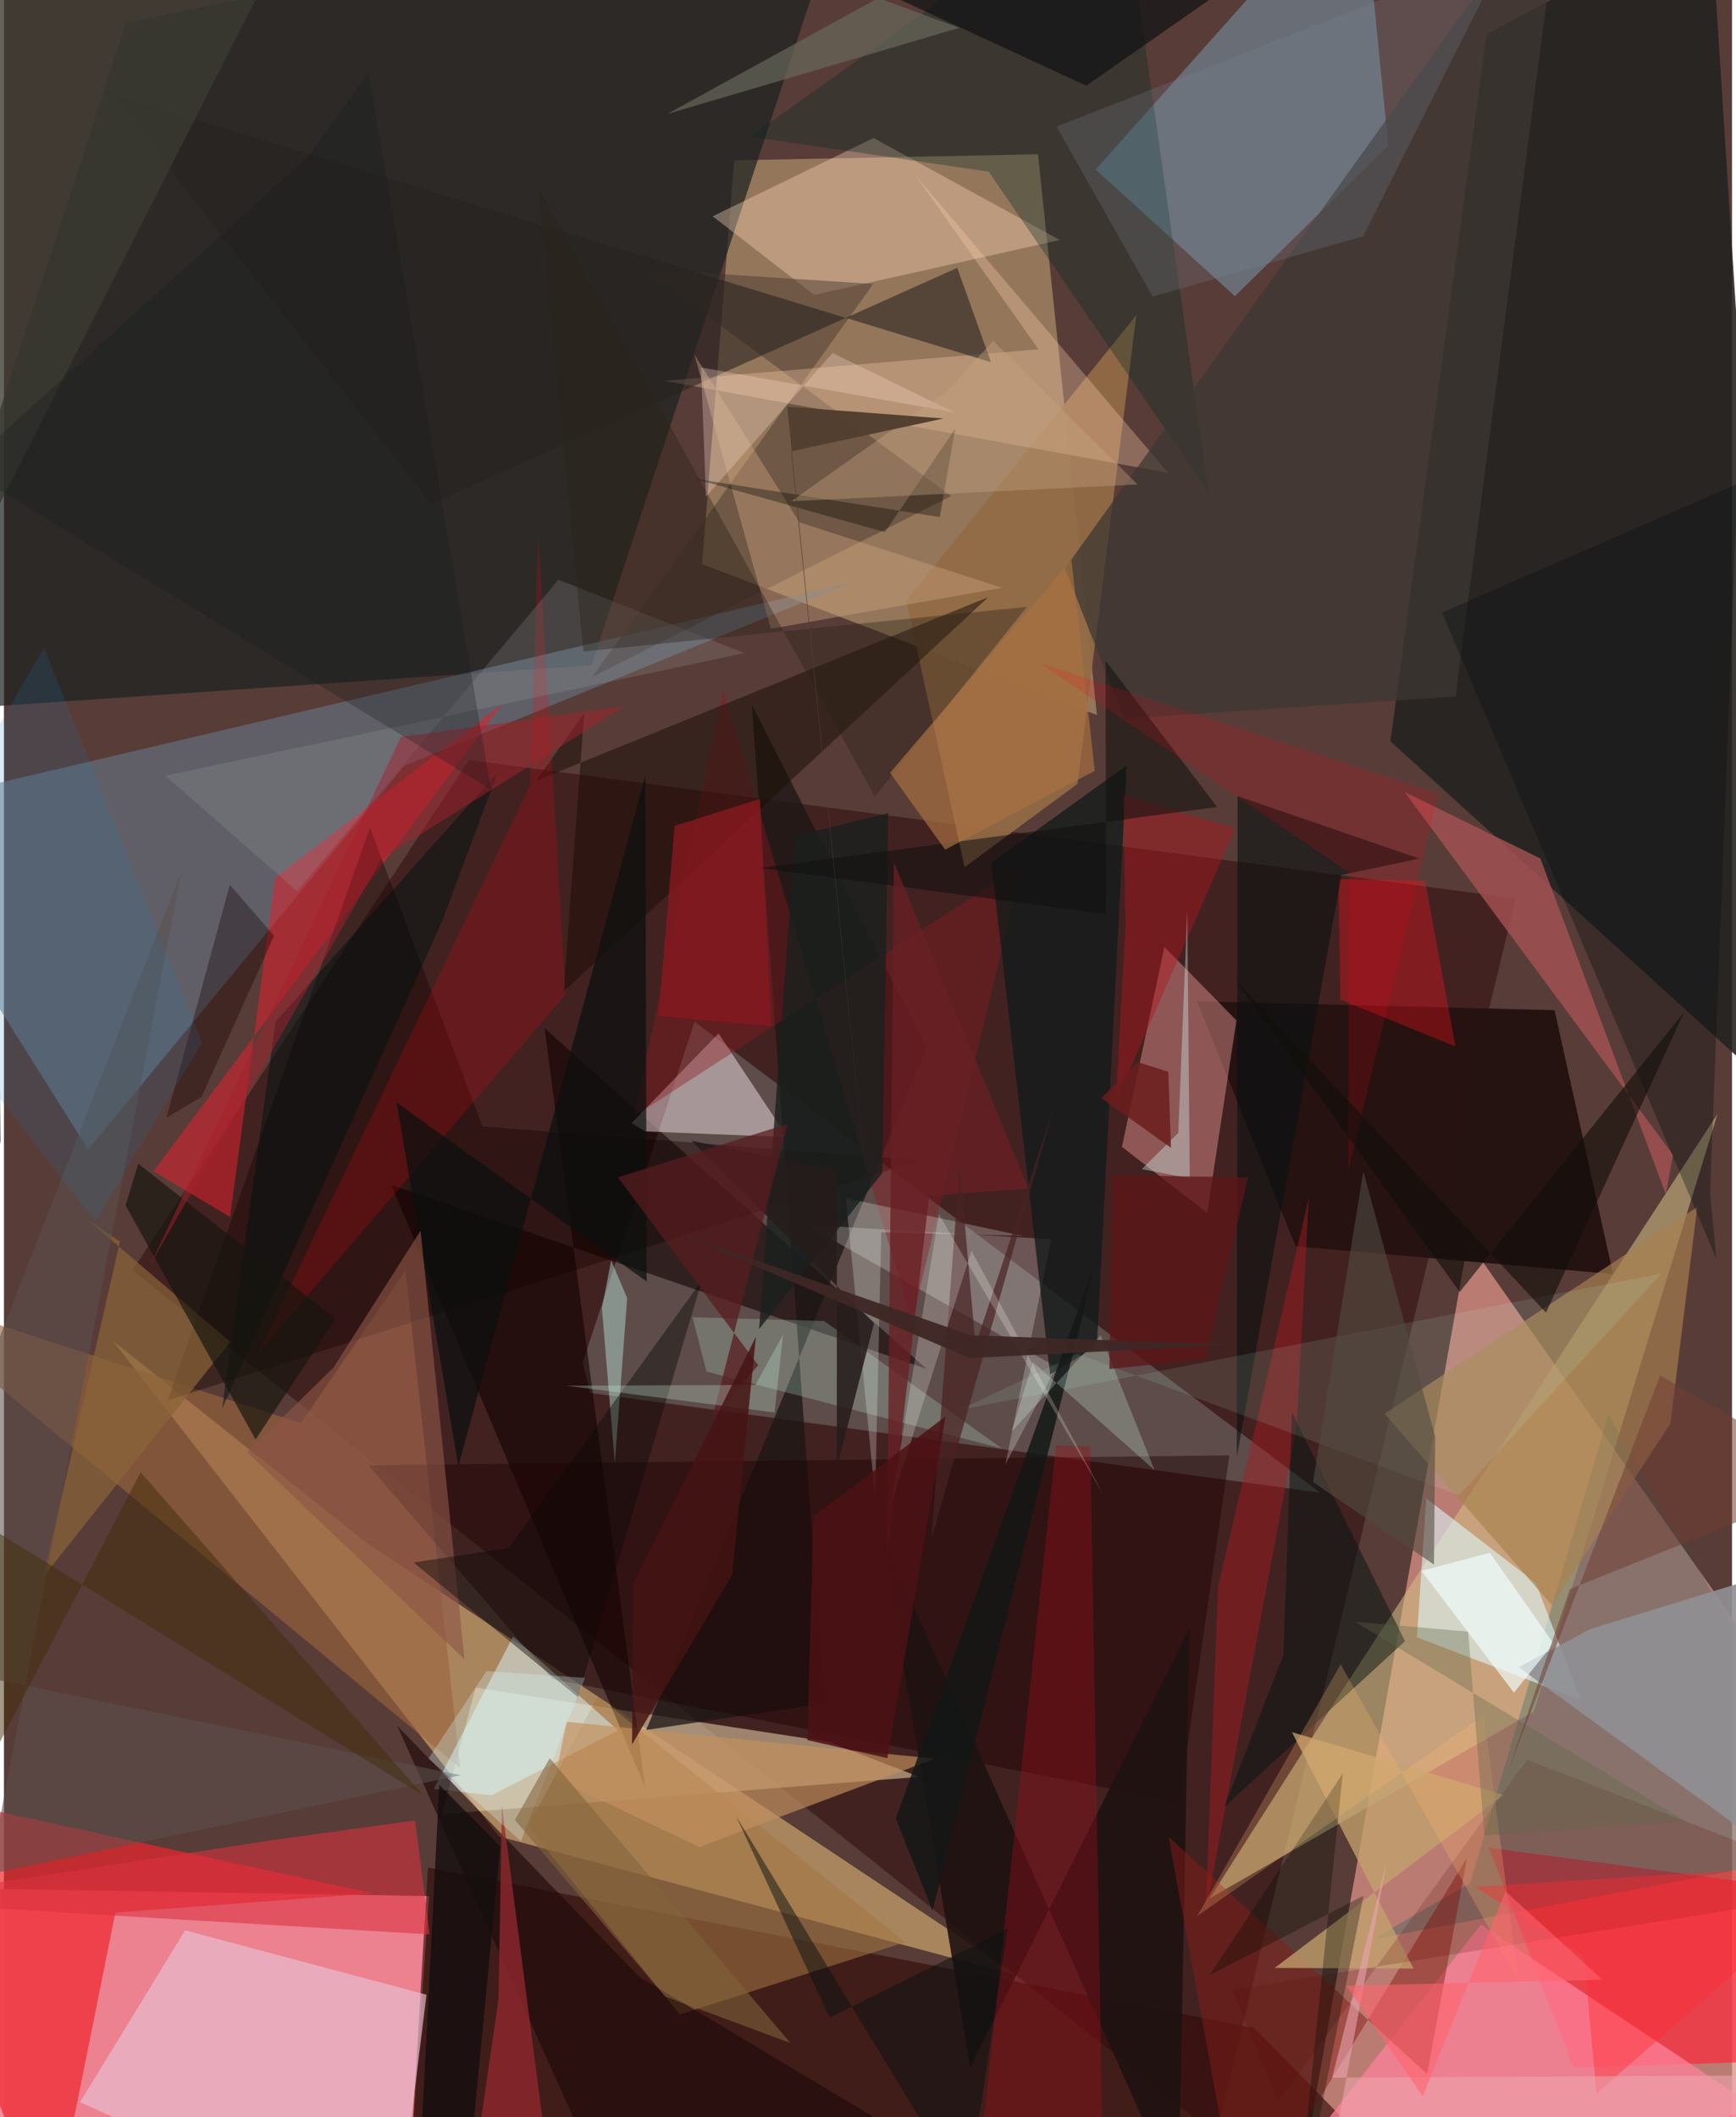 <svg xmlns="http://www.w3.org/2000/svg" width="228" height="278" viewBox="0 0 836 1024"><path fill="#583c37" d="M0 0h836v1024H0z"/><path fill="#d89185" fill-opacity=".761" d="M708.282 600.144L621.702 1086 898 1053.094V870.708z"/><path fill="#f58595" fill-opacity=".941" d="M-62 912.617v116.133L194.021 1086l11.626-168.932z"/><path fill="#efcc90" fill-opacity=".404" d="M528.75 345.842L500.236 74.625l-146.942 2.927-15.578 195.29z"/><path fill="#d4ac74" fill-opacity=".651" d="M239.491 888.218L52.614 648.431l122.612 97.626L490.4 955.51z"/><path fill="#391719" fill-opacity=".702" d="M731.378 434.548L225.016 367.59 62.176 614.367l524.171 418.235z"/><path fill="#1c2321" fill-opacity=".71" d="M59.111 11.105L-49.777 344.68l334.047-22.919L410.512-62z"/><path fill="#242320" fill-opacity=".894" d="M862.453 532.843l-36.84-574.367-108.35 58.176-46.549 341.885z"/><path fill="#7f817c" fill-opacity=".443" d="M334.134 494.182l302.57 227.764-353.099-48.252-3.598-14.69z"/><path fill="#d4c286" fill-opacity=".545" d="M828.984 538.77L644.35 822.318l-61.095 95.9 156.856-90.444z"/><path fill="#87c2e0" fill-opacity=".376" d="M595.495 143.253l-67.398-61.244L656.467-62l13.245 132.44z"/><path fill="#677d90" fill-opacity=".549" d="M-62 392.654L40.724 556.008 193.702 370.39l216.428-88.764z"/><path fill="#f0252d" fill-opacity=".69" d="M178.417 915.773l-124.525 9.276-31.456 156.427L-62 863.216z"/><path fill="#320c09" fill-opacity=".639" d="M697.46 1075.29l-92.696-94.48-399.635-77.573L194.156 1086z"/><path fill="#dcc5a1" fill-opacity=".6" d="M211.917 877.411l16.273-61.168 170.783 26.254 43.789 16.923z"/><path fill="#fe253a" fill-opacity=".667" d="M759.287 1000.058L898 995.628v-78.005l-179.603-23.887z"/><path fill="#251312" fill-opacity=".988" d="M624.841 602.805l153.605 13.414-28.302-127.632-172.963-4.317z"/><path fill="#fea7a5" fill-opacity=".404" d="M596.236 493.53l-34.83-35.5-20.55 96.649 41.247 32.027z"/><path fill="#095a5d" fill-opacity=".275" d="M776.186 684.112l-66.92 226.734-47.753 27.315L898 893.026z"/><path fill="#0f0100" fill-opacity=".565" d="M187.337 573.094l259.057 89.04-184.9-164.88 48.598 366.953z"/><path fill="#e7bfd0" fill-opacity=".678" d="M204.408 964.771L189.44 1086l-152.616-69.281 50.808-83.096z"/><path fill="#9a653c" fill-opacity=".631" d="M220.707 855.123L194.24 614.551l-50.616 73.793L-62 621.403z"/><path fill="#926b46" fill-opacity=".929" d="M547.818 152.41l-28.492 226.716-54.6 40.315-28.181-128.937z"/><path fill="#ffeef3" fill-opacity=".459" d="M345.688 499.838l-42.041 43.34 6.514 4.043 68.853 2.766z"/><path fill="#ff819b" fill-opacity=".745" d="M856.862 1025.445L459.18 1086l160.275-34.245 95.063-120.912z"/><path fill="#def9fe" fill-opacity=".573" d="M688.065 724.728l-4.516 67.168 79.28 30.304-21.792-56.627z"/><path fill="#a27542" fill-opacity=".565" d="M326.892 974.331l109.237-35.021-148.856-118.76-33.724 62.744z"/><path fill="#dc2231" fill-opacity=".565" d="M241.448 340.11L72.344 566.484l37.064 22.124 21.756-164.087z"/><path fill="#ffdabc" fill-opacity=".365" d="M420.685 66.762l90.101 49.321-118.823 26.572-49.107-38.04z"/><path fill="#1b1615" fill-opacity=".749" d="M310.688 836.707l86.181-12.796-35.105-483.18 84.464 166.14z"/><path fill="#1d0204" fill-opacity=".435" d="M592.825 703.911l-24.219 167.857-303.149-59.607-89.138-103.423z"/><path fill="#3f322a" fill-opacity=".435" d="M284.705 327.336l135.78-189.996-110.614-7.101 148.406 109.7z"/><path fill="#daf4fb" fill-opacity=".498" d="M235.867 868.329l-27.957-3.048 38.408-73.799 50.771 45.484z"/><path fill="#f8fefe" fill-opacity=".235" d="M509.11 661.17l-120.987-68.773 118.514 6.973-22.187 109.035z"/><path fill="#a35152" fill-opacity=".82" d="M807.441 558.53L677.553 383.028l65.718 32.178 60.703 162.438z"/><path fill="#fdceaa" fill-opacity=".325" d="M319.54 184.174l243.653 44.553L440.767 84.53l59.725 84.407z"/><path fill="#120000" fill-opacity=".388" d="M231.451 544.803l-54.39-144.514-97.839 276.967 363.684-116.087z"/><path fill="#a9814f" fill-opacity=".663" d="M806.186 688.468l-57.314 87.937-81.02-92.674 151.298-99.922z"/><path fill="#201212" fill-opacity=".902" d="M424.586 742.158l143.61 321.437 5.343-275.858-106.106 212.158z"/><path fill="#8e1721" fill-opacity=".392" d="M492.665 418.222l-187.71 121.691 42.976-206.027 91.337 305.134z"/><path fill="#002b24" fill-opacity=".322" d="M540.176-62l42.55 300.055-106.36-155.033-115.248-16.93z"/><path fill="#3c3733" fill-opacity=".733" d="M513.272 274.973L754.542-62 702.24 336.87l-160.27 10.702z"/><path fill="#da333e" fill-opacity=".58" d="M198.906 880.496l-67.817 9.33L-62 919.618l267.922 15.991z"/><path fill="#131b1a" fill-opacity=".773" d="M543.133 370.203l-65.47 47.087 28.438 247.45 22.63-13.644z"/><path fill="#1b0e07" fill-opacity=".518" d="M280.713 344.885l-10.005 134.787L476.16 288.828l-218.738 88.826z"/><path fill="#9c1019" fill-opacity=".373" d="M508.95 699.071l16.578.552 6.674 377.484-61.881-17.59z"/><path fill="#272220" fill-opacity=".573" d="M477.494 175.18L51.8 45.29l154.88 198.468L461.193 129.53z"/><path fill="#871d17" fill-opacity=".478" d="M563.41 888.384l125.072 114.734 19.345-104.601-109.758 179.281z"/><path fill="#fc000d" fill-opacity=".192" d="M254.572 379.749L123.002 654.38 271.64 480.985l-13.102-222.64z"/><path fill="#ff0f1f" fill-opacity=".333" d="M702.203 506.153l-55.672-22.656-.958-58.3 41.927.833z"/><path fill="#071212" fill-opacity=".596" d="M596.779 385.034l87.898 30.232-37.627 7.912-50.628 281.375z"/><path fill="#1e0a0a" fill-opacity=".647" d="M307.065 955.845l148.395 88.835-156.51 31.732-108.713-241.734z"/><path fill="#c2fae5" fill-opacity=".227" d="M482.821 700.603l-86-61.676-63.73-1.836 6.761 26.294z"/><path fill="#8f8f93" fill-opacity=".914" d="M767.611 787.84l-34.83 18.527 128.107 93.13 24.49-147.796z"/><path fill="#a71a20" fill-opacity=".467" d="M581.386 924.65l44.03-235.043 5.86-110.218-43.937 188.248z"/><path fill="#b2151f" fill-opacity=".439" d="M537.887 532.83l4.728-86.006-1.173-62.472 54.2 16.38z"/><path fill="#051512" fill-opacity=".498" d="M677.773 793.783l-87.437 80.207 28.554-73.415 4.231-117.425z"/><path fill="#f1fef5" fill-opacity=".247" d="M424.399 596.02l68.442 1.747-85.57-18.286 14.201 144.734z"/><path fill="#caa17c" fill-opacity=".427" d="M384.874 252.645l97.994 31.64-111.856 19.834-36.993-132.587z"/><path fill="#94292f" fill-opacity=".749" d="M239.246 966.985l1.644-93.71 22.344 172.807L221.982 1086z"/><path fill="#c4a26e" fill-opacity=".757" d="M725.428 868.165l-110.693 83.637 67.167.332-58.8-114.333z"/><path fill="#000e12" fill-opacity=".325" d="M695.673 296.239l142.931-62.168-13.228 342.784 3.046 31.968z"/><path fill="#c9fef3" fill-opacity=".396" d="M289.272 632.718l4.482-23.108 7.742 18.199-5.975 79.973z"/><path fill="#896438" fill-opacity=".706" d="M40.562 590.047l68.91 58.976L19.116 762.49l36.997-161.988z"/><path fill="#0a100f" fill-opacity=".706" d="M310.937 619.833l-.65-244.732-90.48 334.26L190 533.313z"/><path fill="#8d5647" fill-opacity=".624" d="M222.792 802.562l-21.248-207.3-42.208 66.32-41.722 40.74z"/><path fill="#c48f5d" fill-opacity=".655" d="M336.512 893.379l113.77-42.764-178.116-17.837-5.56 27.378z"/><path fill="#9c9c9a" fill-opacity=".235" d="M78.012 375.173l280.19-59.268-89.963-35.48-126.405 150.653z"/><path fill="#5a0700" fill-opacity=".188" d="M594.246 962.358L616.5 1016.5l120.34-165.382L898 913.73z"/><path fill="#000a00" fill-opacity=".31" d="M624.133 1086l33.61-169.166-74.372 38.4 64.3-97.409z"/><path fill="#011210" fill-opacity=".51" d="M105.524 681.4L211.68 446.31l27.257-72.842-107.563 120.728z"/><path fill="#84191f" fill-opacity=".824" d="M365.75 386.378l-41.257 13.088-7.927 91.986 54.7 4.906z"/><path fill="#1a201e" fill-opacity=".792" d="M427.822 393.265l-2.951 174.192-59.551 75.371 17.483-238.533z"/><path fill="#261c1b" fill-opacity=".863" d="M402.984 565.967l-70.346-14.192 88.269 88.23-18.005 70.069z"/><path fill="#b9ffe4" fill-opacity=".11" d="M462.51 681.86l56.782-27.078 184.494 68.453 98.043-107.253z"/><path fill="#fbb871" fill-opacity=".251" d="M646.646 804.964l86.011 152.913-16.695-128.325-138.701 97.163z"/><path fill="#121716" fill-opacity=".835" d="M449.206 924.07l72.35-286.8 5.127-23.377-95.228 265.639z"/><path fill="#2b2417" fill-opacity=".384" d="M494.853 293.529l-214.552 21.569-21.739-224.282L421.336 385.28z"/><path fill="#0c0b09" fill-opacity=".439" d="M337.633 619.307l-59.998 201.538L198.13 755.7l46.013-6.939z"/><path fill="#0f100f" fill-opacity=".541" d="M365.935 419.803l167.233 22.322-.232-122.57 53.966 70.756z"/><path fill="#f8dccb" fill-opacity=".31" d="M339.616 240.28l61.212-69.56 59.057 28.77-122.663-21.755z"/><path fill="#120e0f" fill-opacity=".78" d="M240.086 893.084L221.513 1086H199.25l11.359-222.718z"/><path fill="#15150e" fill-opacity=".667" d="M58.825 582.96l6.182-20.105 95.394 75.01-38.688 58.355z"/><path fill="#0c1012" fill-opacity=".667" d="M299.614-62h-.064L523.6 41.448l66.321-46.293z"/><path fill="#aa7242" fill-opacity=".671" d="M516.45 270.78l-87.786 102.988 26.662 37.163 72.364-38.125z"/><path fill="#5b504d" fill-opacity=".561" d="M220.92 858.595L-62 800.375 85.889 421.298l-93.04 485.175z"/><path fill="#f20016" fill-opacity=".161" d="M650.615 421.933l-.368 144.945 43.676-183-192.962-63.274z"/><path fill="#3f2d09" fill-opacity=".482" d="M66.136 712.109L202.84 868.405-62 704.72v252.996z"/><path fill="#758592" fill-opacity=".247" d="M555.65 143.423l101.877-29.162 69.654-138.4-217.95 85.388z"/><path fill="#3a3a31" fill-opacity=".78" d="M-1.63 553.305L-8.192-62 123.643-4.035-46.406 331.09z"/><path fill="#130f0a" fill-opacity=".612" d="M704.258 624.88l108.676-135.559-66.944 145.552-150.333-160.996z"/><path fill="#692024" fill-opacity=".776" d="M427.151 753.674l3.395-336.567L495.603 574.9l-47.993 3.458z"/><path fill="#a5222d" fill-opacity=".49" d="M300.59 341.407l-108.549 15.045L70.575 612.164l112.062-196.828z"/><path fill="#d6fdf8" fill-opacity=".357" d="M550.436 565.464l17.673-17.516 4.343-107.75 1.205 129.75z"/><path fill="#581c1f" fill-opacity=".741" d="M297.034 569.435l82.131-25.867-36.702 142.85 22.42-26.097z"/><path fill="#482323" fill-opacity=".702" d="M448.673 744.346l58.682-207.036-37.338 113.29-7.672-86.737z"/><path fill="#d6ffee" fill-opacity=".243" d="M556.606 711.025l-58.809-52.251-10.339 33.636 43.118-46.628z"/><path fill="#6c6d60" fill-opacity=".631" d="M458.373-20.415L320.88 55.126 462.146 13.46 256.956-62z"/><path fill="#150000" fill-opacity=".349" d="M95.667 530.473l-17.026 10.093 30.608-112.65 21.44 24.717z"/><path fill="#fffdf3" fill-opacity=".224" d="M531.906 722.977l-79.612-135.63-23.014 139.616 38.798-121.947z"/><path fill="#0c1212" fill-opacity=".494" d="M485.48 933l-85.989 42.885-45.283-97.407 111.806 183.886z"/><path fill="#050300" fill-opacity=".345" d="M452.734 250.079l-118.83-18.58 92.278 25.859 33.973-49.972z"/><path fill="#1a7ab0" fill-opacity=".161" d="M95.767 504.253l-51.571 86.502L-62 454.265 19.364 313.21z"/><path fill="#f1fffd" fill-opacity=".659" d="M749.587 794.838l-19.09 23.844-44.76-58.896 33.13-8.796z"/><path fill="#c8a583" fill-opacity=".376" d="M456.204 189.127l-75.349 53.322 167.577-8.115-69.824-69.452z"/><path fill="#4d1113" fill-opacity=".847" d="M427.358 850.347l28.175-165.278-63.985 48.458-2.923 108.117z"/><path fill="#5e6648" fill-opacity=".345" d="M653.628 784.38l160.1 96.511-97.575 6.904-7.82-98.602z"/><path fill="#c6edde" fill-opacity=".286" d="M372.783 683.16l4.165-37.695-13.424 24.371-91.4.382z"/><path fill="#514c40" fill-opacity=".596" d="M657.644 566.547l34.742 128.257-.58 61.948-58.529-39.947z"/><path fill="#5e1518" fill-opacity=".749" d="M601.802 569.49l-20.453 87.879-46.586 4.78 1.639-93.76z"/><path fill="#d7fbff" fill-opacity=".286" d="M233.446 808.248l-28.02 42.228 44.629 40.057 31-79.018z"/><path fill="#ff2831" fill-opacity=".4" d="M898 900.916l-186.448 11.69 52.816 33.676 6.08 66.255z"/><path fill="#141b1b" fill-opacity=".278" d="M176.353 35.046l-28.934 40.32L-19.495 226.53l255.135 155.4z"/><path fill="#eca3ad" fill-opacity=".588" d="M634.295 1086l34.88-186.628-26.637 105.53L898 1003.563z"/><path fill="#ff636e" fill-opacity=".588" d="M649.416 960.455l123.862-2.964-46.865-42.722-40.054 99.115z"/><path fill="#713f34" fill-opacity=".545" d="M757.556 768.6l-29.779 87.744 73.447-191.115 86.969 50.821z"/><path fill="#461414" fill-opacity=".839" d="M303.85 843.685l.65-77.746 59.272-119.401-11.513 115.124z"/><path fill="#3e2725" fill-opacity=".953" d="M467.034 656.858l129.08-6.436-128.378-4.574-138.104-48.163z"/><path fill="#82633b" fill-opacity=".576" d="M247.14 880.253l72.754 85.368 60.52 22.494L264.05 850.387z"/><path fill="#6b1e1d" fill-opacity=".851" d="M563.303 518.386l-14.662-4.62-17.708 17.324 33.63 24.082z"/><path fill="#523f30" fill-opacity=".984" d="M378.925 196.69l41.204 404.04-39.31-382.442 73.773-15.883z"/></svg>